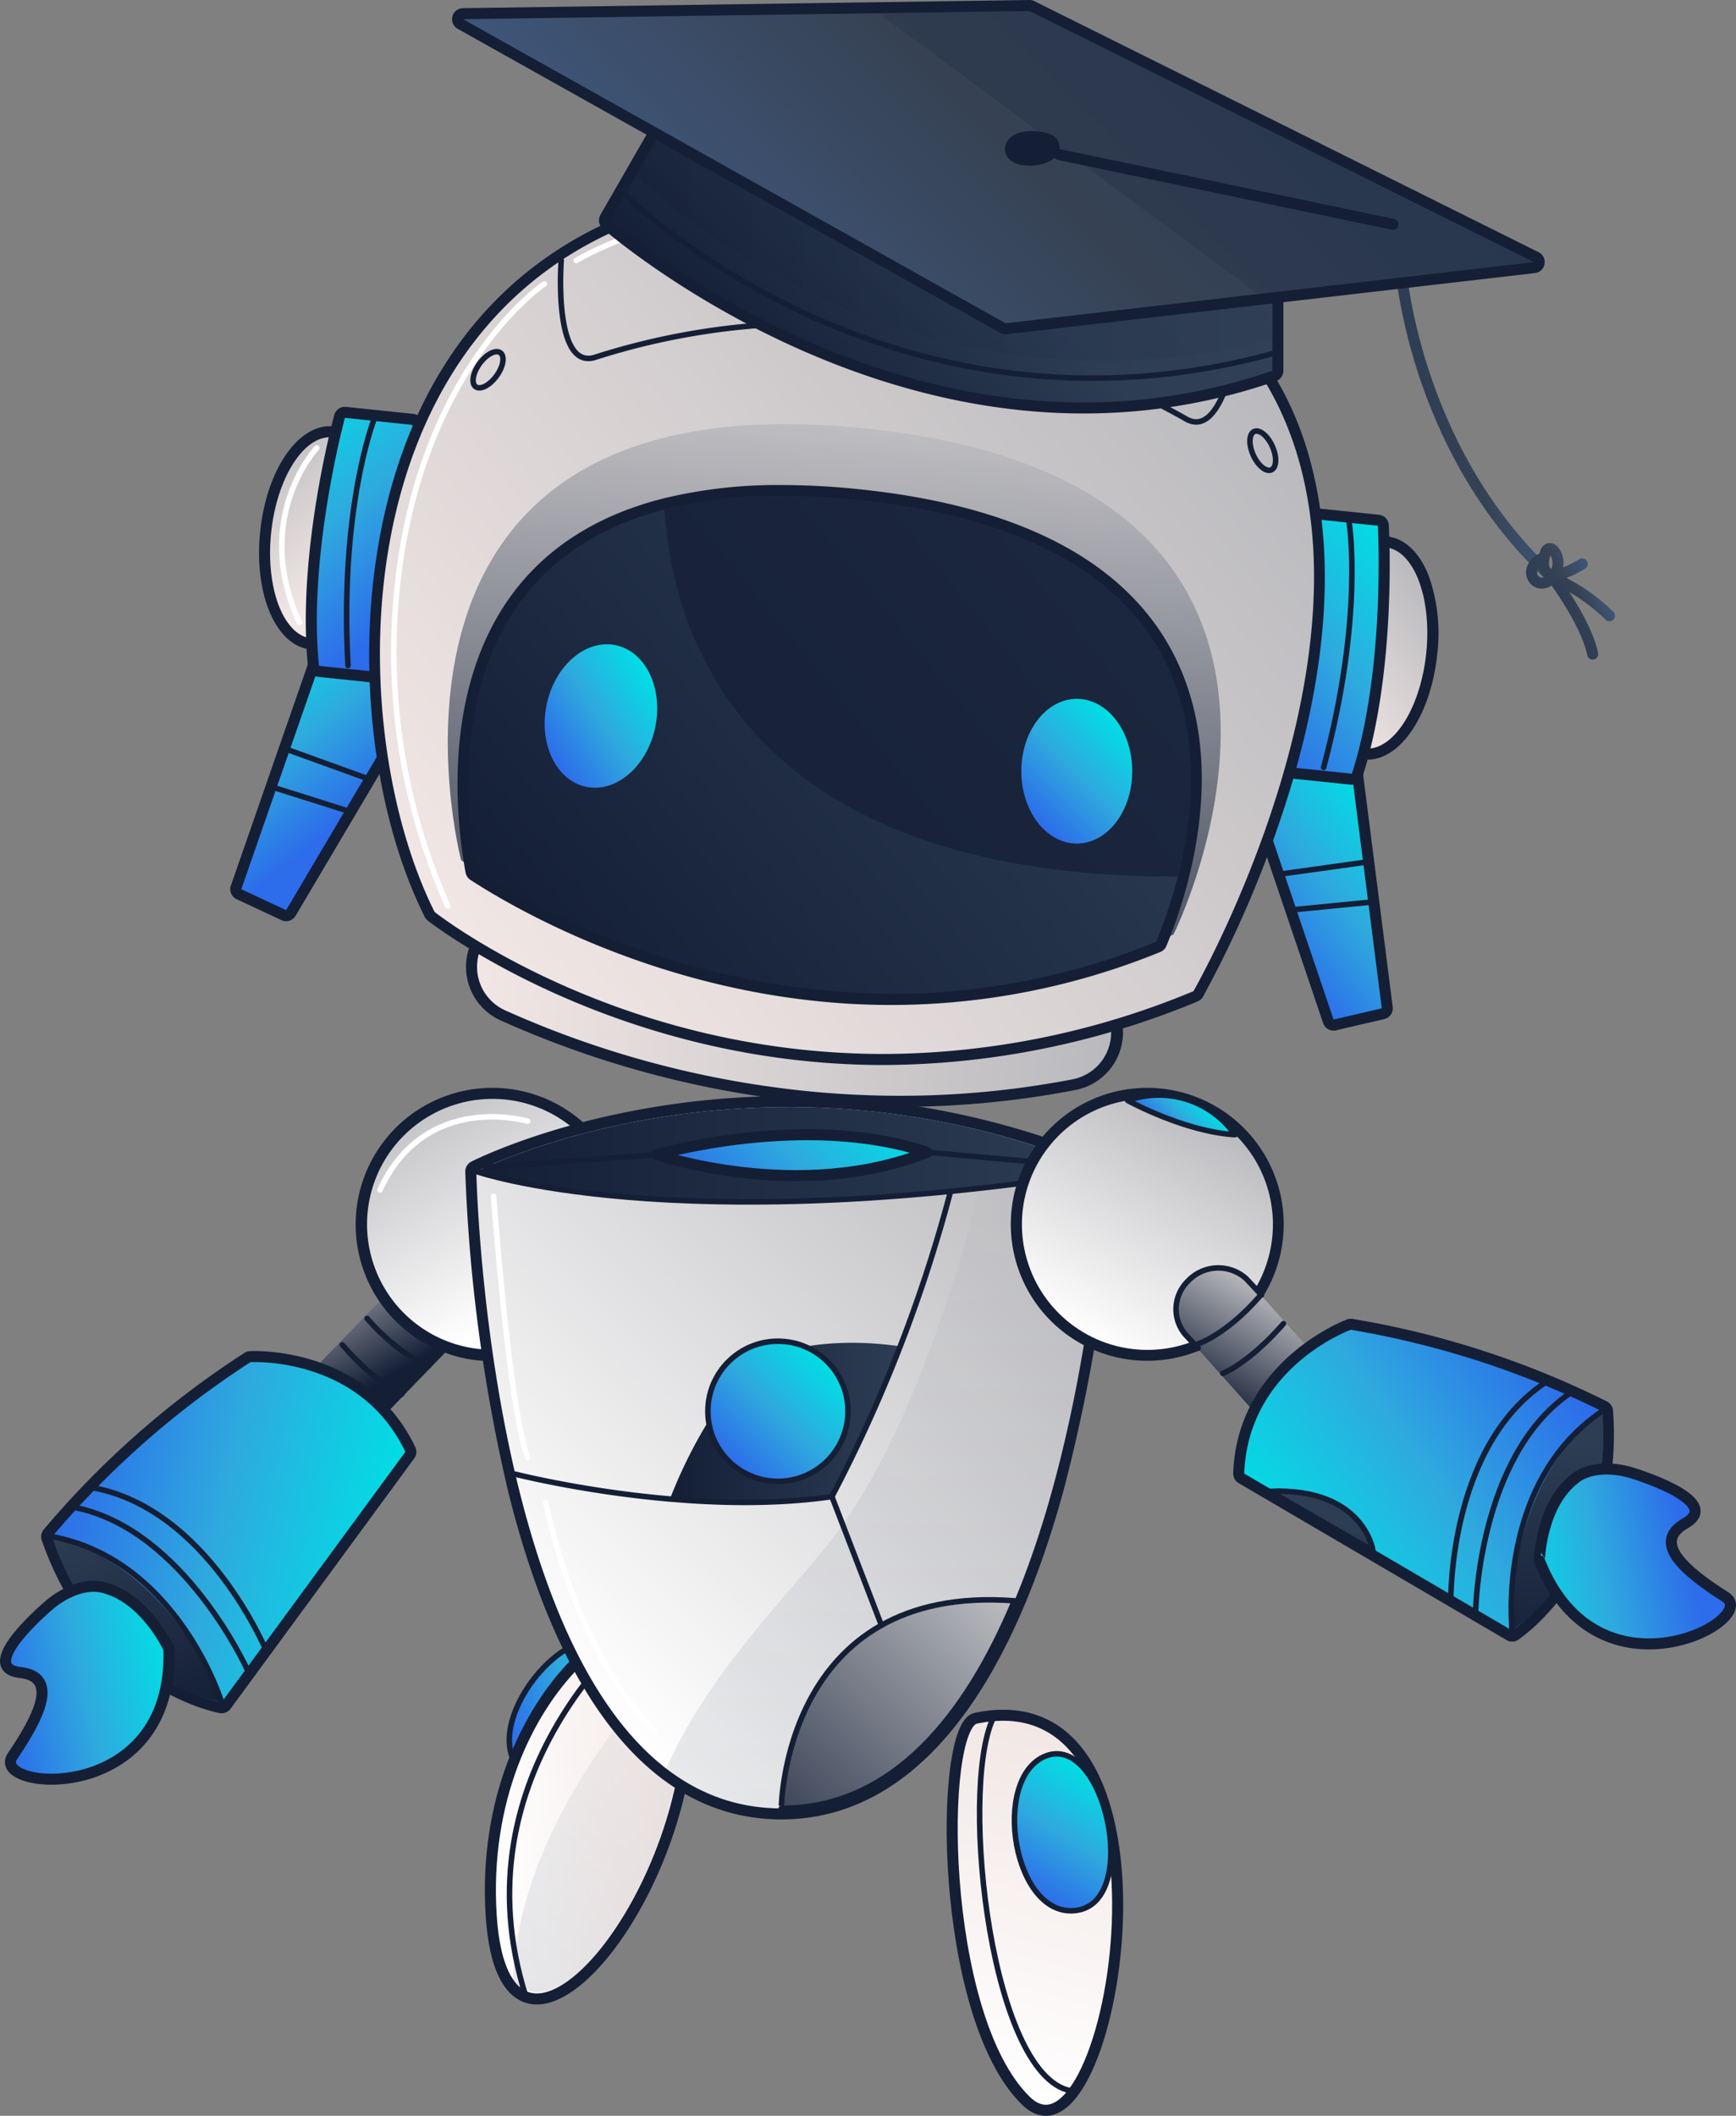 <svg xmlns="http://www.w3.org/2000/svg" xmlns:xlink="http://www.w3.org/1999/xlink" width="170.142" height="207.351" viewBox="0 0 170.142 207.351">
  <rect x="0" y="0" width="170.142" height="207.351" fill="#808080" stroke="none"/>
  <defs>
    <linearGradient id="linear-gradient" x1="11138.176" y1="1120.081" x2="11147.303" y2="1110.954" gradientTransform="matrix(-0.965, -0.262, -0.262, 0.965, 11731.487, 1598.843)" gradientUnits="userSpaceOnUse">
      <stop offset="0" stop-color="#141f36"/>
      <stop offset="1" stop-color="#b9b9bd"/>
    </linearGradient>
    <linearGradient id="linear-gradient-2" x1="11654.296" y1="1637.14" x2="11672.438" y2="1618.998" gradientTransform="matrix(-0.965, -0.262, -0.262, 0.965, 11731.487, 1598.843)" gradientUnits="userSpaceOnUse">
      <stop offset="0" stop-color="#fff"/>
      <stop offset="1" stop-color="#b9b9bd"/>
    </linearGradient>
    <linearGradient id="linear-gradient-3" x1="807.681" y1="6173.466" x2="831.17" y2="6149.977" gradientTransform="translate(4740.621 -3896.415) rotate(56.965)" gradientUnits="userSpaceOnUse">
      <stop offset="0" stop-color="#2d6cea"/>
      <stop offset="0.498" stop-color="#2eaade"/>
      <stop offset="1" stop-color="#00dfe5"/>
    </linearGradient>
    <linearGradient id="linear-gradient-4" x1="10274.564" y1="-3821.418" x2="10296.643" y2="-3821.418" gradientTransform="translate(8168.824 7499.384) rotate(-117.629)" gradientUnits="userSpaceOnUse">
      <stop offset="0" stop-color="#141f36"/>
      <stop offset="1" stop-color="#2d3d54"/>
    </linearGradient>
    <linearGradient id="linear-gradient-5" x1="-689.947" y1="3746.946" x2="-677.579" y2="3734.578" gradientTransform="translate(2628.248 -2591.446) rotate(33.19)" xlink:href="#linear-gradient-3"/>
    <linearGradient id="linear-gradient-6" x1="417.156" y1="3870.929" x2="426.64" y2="3861.445" gradientTransform="matrix(0.842, 0.54, -0.54, 0.842, 1788.8, -3314.204)" xlink:href="#linear-gradient-3"/>
    <linearGradient id="linear-gradient-7" x1="765.623" y1="4501.537" x2="780.744" y2="4486.416" gradientTransform="translate(2326.71 -3778.079) rotate(39.6)" gradientUnits="userSpaceOnUse">
      <stop offset="0" stop-color="#fff"/>
      <stop offset="1" stop-color="#f2e7e5"/>
    </linearGradient>
    <linearGradient id="linear-gradient-8" x1="776.206" y1="4511.673" x2="776.206" y2="4477.481" gradientTransform="translate(2326.71 -3778.079) rotate(39.6)" xlink:href="#linear-gradient"/>
    <linearGradient id="linear-gradient-9" x1="51.262" y1="160.253" x2="102.83" y2="108.684" gradientTransform="matrix(1, 0, 0, 1, 0, 0)" xlink:href="#linear-gradient-2"/>
    <linearGradient id="linear-gradient-10" x1="86.735" y1="177.221" x2="86.735" y2="111.499" gradientTransform="matrix(1, 0, 0, 1, 0, 0)" xlink:href="#linear-gradient"/>
    <linearGradient id="linear-gradient-11" x1="1420.653" y1="-2470.942" x2="1446.547" y2="-2496.836" gradientTransform="matrix(0.871, -0.491, 0.491, 0.871, 71.319, 3055.046)" xlink:href="#linear-gradient-7"/>
    <linearGradient id="linear-gradient-12" x1="511.694" y1="-1051.892" x2="521.076" y2="-1061.274" gradientTransform="matrix(0.976, -0.218, 0.218, 0.976, -169.756, 1323.3)" xlink:href="#linear-gradient-3"/>
    <linearGradient id="linear-gradient-13" x1="-49.559" y1="710.073" x2="14.067" y2="710.073" gradientTransform="matrix(0.995, 0.104, -0.104, 0.995, 169.056, -604.601)" gradientUnits="userSpaceOnUse">
      <stop offset="0" stop-color="#f2e7e5"/>
      <stop offset="1" stop-color="#b9b9bd"/>
    </linearGradient>
    <linearGradient id="linear-gradient-14" x1="29.372" y1="673.983" x2="41.253" y2="662.102" xlink:href="#linear-gradient-13"/>
    <linearGradient id="linear-gradient-15" x1="26.136" y1="696.554" x2="38.617" y2="684.074" gradientTransform="matrix(0.995, 0.104, -0.104, 0.995, 169.056, -604.601)" xlink:href="#linear-gradient-3"/>
    <linearGradient id="linear-gradient-16" x1="22.857" y1="676.472" x2="39.153" y2="660.176" gradientTransform="matrix(0.995, 0.104, -0.104, 0.995, 169.056, -604.601)" xlink:href="#linear-gradient-3"/>
    <linearGradient id="linear-gradient-17" x1="11632.812" y1="673.986" x2="11644.698" y2="662.1" gradientTransform="matrix(-0.995, -0.104, -0.104, 0.995, 11676.761, 597.301)" xlink:href="#linear-gradient-13"/>
    <linearGradient id="linear-gradient-18" x1="11629.578" y1="696.554" x2="11642.059" y2="684.074" gradientTransform="matrix(-0.995, -0.104, -0.104, 0.995, 11676.761, 597.301)" xlink:href="#linear-gradient-3"/>
    <linearGradient id="linear-gradient-19" x1="11626.3" y1="676.472" x2="11642.595" y2="660.176" gradientTransform="matrix(-0.995, -0.104, -0.104, 0.995, 11676.761, 597.301)" xlink:href="#linear-gradient-3"/>
    <linearGradient id="linear-gradient-20" x1="-50.199" y1="707.61" x2="18.616" y2="638.795" xlink:href="#linear-gradient-13"/>
    <linearGradient id="linear-gradient-21" x1="-16.535" y1="707.077" x2="-16.535" y2="651.84" gradientTransform="matrix(0.995, 0.104, -0.104, 0.995, 169.056, -604.601)" xlink:href="#linear-gradient"/>
    <linearGradient id="linear-gradient-22" x1="-40.194" y1="709.502" x2="7.125" y2="662.183" gradientTransform="matrix(0.995, 0.104, -0.104, 0.995, 169.056, -604.601)" xlink:href="#linear-gradient-4"/>
    <linearGradient id="linear-gradient-23" x1="76.271" y1="176.916" x2="97.865" y2="155.322" gradientTransform="matrix(1, 0, 0, 1, 0, 0)" xlink:href="#linear-gradient"/>
    <linearGradient id="linear-gradient-24" x1="46.682" y1="113.156" x2="108.185" y2="113.156" gradientTransform="matrix(1, 0, 0, 1, 0, 0)" xlink:href="#linear-gradient-4"/>
    <linearGradient id="linear-gradient-25" x1="70.926" y1="119.724" x2="84.293" y2="106.357" gradientTransform="matrix(1, 0, 0, 1, 0, 0)" xlink:href="#linear-gradient-3"/>
    <linearGradient id="linear-gradient-26" x1="65.689" y1="139.484" x2="88.202" y2="139.484" gradientTransform="matrix(1, 0, 0, 1, 0, 0)" xlink:href="#linear-gradient-4"/>
    <linearGradient id="linear-gradient-27" x1="71.389" y1="143.161" x2="81.099" y2="133.451" gradientTransform="matrix(1, 0, 0, 1, 0, 0)" xlink:href="#linear-gradient-3"/>
    <linearGradient id="linear-gradient-28" x1="1324.548" y1="-2563.114" x2="1328.832" y2="-2563.114" gradientTransform="translate(170.204 2945.681) rotate(-27.657)" gradientUnits="userSpaceOnUse">
      <stop offset="0" stop-color="#2d3d54"/>
      <stop offset="0.498" stop-color="#364254"/>
      <stop offset="1" stop-color="#3f5679"/>
    </linearGradient>
    <linearGradient id="linear-gradient-29" x1="320.808" y1="-696.186" x2="332.396" y2="-696.186" gradientTransform="translate(-91.817 772.876) rotate(-7.24)" xlink:href="#linear-gradient-28"/>
    <linearGradient id="linear-gradient-30" x1="1322.836" y1="-2568.59" x2="1328.832" y2="-2568.59" xlink:href="#linear-gradient-28"/>
    <linearGradient id="linear-gradient-31" x1="77.92" y1="40.486" x2="112.438" y2="5.968" gradientUnits="userSpaceOnUse">
      <stop offset="0" stop-color="#141f36"/>
      <stop offset="0.498" stop-color="#2d3d54"/>
      <stop offset="1" stop-color="#364254"/>
    </linearGradient>
    <linearGradient id="linear-gradient-32" x1="62.303" y1="21.904" x2="124.701" y2="21.904" gradientTransform="matrix(1, 0, 0, 1, 0, 0)" xlink:href="#linear-gradient-4"/>
    <linearGradient id="linear-gradient-33" x1="77.188" y1="34.447" x2="118.513" y2="-6.878" gradientUnits="userSpaceOnUse">
      <stop offset="0" stop-color="#3f5679"/>
      <stop offset="0.502" stop-color="#364254"/>
      <stop offset="1" stop-color="#2d3d54"/>
    </linearGradient>
    <linearGradient id="linear-gradient-34" x1="-33.927" y1="1391.504" x2="-24.993" y2="1382.569" gradientTransform="translate(1445.932 99.628) rotate(90)" xlink:href="#linear-gradient-3"/>
    <linearGradient id="linear-gradient-35" x1="96.952" y1="60.353" x2="105.886" y2="51.418" gradientTransform="translate(4.115 19.692)" xlink:href="#linear-gradient-3"/>
    <linearGradient id="linear-gradient-36" x1="-849.471" y1="-1750.825" x2="-831.329" y2="-1768.967" gradientTransform="translate(1383.852 1598.843) rotate(-15.161)" xlink:href="#linear-gradient-2"/>
    <linearGradient id="linear-gradient-37" x1="-837.191" y1="-1739.483" x2="-828.394" y2="-1748.28" gradientTransform="translate(1383.852 1598.843) rotate(-15.161)" xlink:href="#linear-gradient"/>
    <linearGradient id="linear-gradient-38" x1="4914.318" y1="-5043.81" x2="4937.807" y2="-5067.299" gradientTransform="matrix(-0.168, 0.986, 0.986, 0.168, 5952.016, -3863.603)" xlink:href="#linear-gradient-3"/>
    <linearGradient id="linear-gradient-39" x1="7249.931" y1="7756.024" x2="7255.113" y2="7756.024" gradientTransform="matrix(0.074, -0.997, -0.997, -0.074, 7325.933, 7957.106)" xlink:href="#linear-gradient-4"/>
    <linearGradient id="linear-gradient-40" x1="7243.145" y1="7732.901" x2="7265.224" y2="7732.901" gradientTransform="matrix(0.074, -0.997, -0.997, -0.074, 7325.933, 7957.106)" xlink:href="#linear-gradient-4"/>
    <linearGradient id="linear-gradient-41" x1="7590.349" y1="-4862.843" x2="7602.717" y2="-4875.211" gradientTransform="matrix(-0.551, 0.835, 0.835, 0.551, 8408.75, -3503.712)" xlink:href="#linear-gradient-3"/>
    <linearGradient id="linear-gradient-42" x1="113.988" y1="111.315" x2="117.665" y2="107.638" gradientTransform="matrix(1, 0, 0, 1, 0, 0)" xlink:href="#linear-gradient-3"/>
  </defs>
  <g id="Camada_2" data-name="Camada 2">
    <g id="Infos">
      <g>
        <g>
          <line x1="44.195" y1="126.138" x2="32.163" y2="138.565" fill="none" stroke-linecap="round" stroke-linejoin="round" stroke-width="8.115" stroke="url(#linear-gradient)"/>
          <g>
            <path d="M48.27,132.817a12.834,12.834,0,1,1,12.377-9.478A12.861,12.861,0,0,1,48.27,132.817Z" fill="url(#linear-gradient-2)"/>
            <path d="M48.256,107.691A12.291,12.291,0,1,1,36.401,116.77a12.3,12.3,0,0,1,11.854-9.079m.001-1.082h0a13.393,13.393,0,1,0,3.504.468,13.395,13.395,0,0,0-3.504-.468Z" fill="#141f36"/>
          </g>
          <path d="M42.018,133.845s-2.748-.869-6.047-4.637" fill="none" stroke="#141f36" stroke-linecap="round" stroke-linejoin="round" stroke-width="0.541"/>
          <path d="M39.375,136.629s-2.445-.955-5.823-4.836" fill="none" stroke="#141f36" stroke-linecap="round" stroke-linejoin="round" stroke-width="0.541"/>
          <g>
            <path d="M21.626,167.353c-.12-.022-12.071-2.361-17.024-16.582a.539.539,0,0,1,.089-.516,89.481,89.481,0,0,1,19.565-17.219.543.543,0,0,1,.256-.083s.17-.011.475-.011c1.818,0,11.099.44,15.225,9.11a.54.54,0,0,1-.052.552l-18,24.536a.54.54,0,0,1-.436.221A.55.55,0,0,1,21.626,167.353Z" fill="url(#linear-gradient-3)"/>
            <path d="M24.987,133.483c2.061,0,10.788.503,14.737,8.801L21.723,166.82S10.02,164.681,5.113,150.593a88.106,88.106,0,0,1,19.432-17.101s.158-.01.442-.01m0-1.082c-.327,0-.508.012-.508.012a1.097,1.097,0,0,0-.513.166A88.287,88.287,0,0,0,4.268,149.917a1.082,1.082,0,0,0-.177,1.033c5.056,14.516,16.934,16.843,17.438,16.935a1.081,1.081,0,0,0,1.067-.424l18.001-24.536a1.082,1.082,0,0,0,.105-1.105c-4.266-8.964-13.838-9.418-15.713-9.418Z" fill="#141f36"/>
          </g>
          <path d="M26.148,161.904s-5.765-14.072-17.086-16.11" fill="none" stroke="#141f36" stroke-linecap="round" stroke-linejoin="round" stroke-width="0.541"/>
          <path d="M24.234,163.618s-6.207-13.704-16.82-15.869" fill="none" stroke="#141f36" stroke-linecap="round" stroke-linejoin="round" stroke-width="0.541"/>
          <path d="M21.723,166.82s-4.507-13.162-16.61-16.227C5.113,150.593,8.837,163.938,21.723,166.82Z" fill="url(#linear-gradient-4)"/>
          <path d="M10.147,155.578c-2.634-.664-5.225,1.635-5.225,1.635s-7.431,6.191-2.936,6.694c3.873.433,1.764,4.474-.762,8.196-2.309,3.402,15.852,4.996,15.328-10.512C16.552,161.59,14.307,156.627,10.147,155.578Z" stroke="#141f36" stroke-linecap="round" stroke-linejoin="round" stroke-width="1.082" fill="url(#linear-gradient-5)"/>
          <path d="M21.723,166.82s-4.274-13.909-16.61-16.227" fill="none" stroke="#141f36" stroke-linecap="round" stroke-linejoin="round" stroke-width="0.541"/>
          <path d="M51.717,109.881s-9.992-2.985-14.477,6.732" fill="none" stroke="#fff" stroke-linecap="round" stroke-linejoin="round" stroke-width="0.541"/>
        </g>
        <g>
          <path d="M60.231,160.958c-5.403-2.461-13.875,9.156-8.704,12.956S65.846,163.516,60.231,160.958Z" stroke="#141f36" stroke-linecap="round" stroke-linejoin="round" stroke-width="0.541" fill="url(#linear-gradient-6)"/>
          <path d="M66.933,161.568c-1.859-8.291-20.161,3.632-18.8,26.039S71.542,182.126,66.933,161.568Z" stroke="#141f36" stroke-linecap="round" stroke-linejoin="round" stroke-width="1.082" fill="url(#linear-gradient-7)"/>
          <path d="M62.942,159.003s-18.475,14.551-11.386,36.711" fill="none" stroke="#141f36" stroke-linecap="round" stroke-linejoin="round" stroke-width="0.541"/>
          <g opacity="0.1">
            <path d="M50.261,193.969c.662-14.3,11.3-26.697,15.718-31.251.04.118.073.245.104.375C69.74,179.409,55.468,200.649,50.261,193.969Z" fill="url(#linear-gradient-8)"/>
          </g>
        </g>
        <g>
          <path d="M76.575,177.763c-11.998,0-21.065-10.934-26.221-31.619a161.618,161.618,0,0,1-4.213-31.329.541.541,0,0,1,.295-.493c.126-.064,12.724-6.37,30.868-6.37a79.487,79.487,0,0,1,31.091,6.354.541.541,0,0,1,.33.524,163.351,163.351,0,0,1-5.074,31.328C97.929,166.834,88.566,177.763,76.575,177.763Z" fill="url(#linear-gradient-9)"/>
          <path d="M77.304,108.493a78.891,78.891,0,0,1,30.88,6.311s-2.942,62.417-31.609,62.417-29.893-62.417-29.893-62.417,12.398-6.311,30.622-6.311m0-1.082c-18.273,0-30.597,6.167-31.113,6.429a1.082,1.082,0,0,0-.591.986,162.224,162.224,0,0,0,4.229,31.449c5.224,20.953,14.472,32.029,26.747,32.029,12.26,0,21.803-11.066,27.597-32.002a163.996,163.996,0,0,0,5.093-31.446,1.082,1.082,0,0,0-.66-1.048,80.021,80.021,0,0,0-31.302-6.396Z" fill="#141f36"/>
        </g>
        <g opacity="0.1">
          <path d="M108.185,114.804s-2.943,62.417-31.609,62.417a18.067,18.067,0,0,1-11.29-3.906c4.75-10.625,13.6-18.404,17.728-24.484,8.472-12.48,12.994-32.534,12.994-32.534a14.955,14.955,0,0,1,2.802-4.798A80.509,80.509,0,0,1,108.185,114.804Z" fill="url(#linear-gradient-10)"/>
        </g>
        <g>
          <path d="M95.621,168.39c-3.654.765-3.599,29.192,4.937,37.494S117.521,163.804,95.621,168.39Z" stroke="#141f36" stroke-linecap="round" stroke-linejoin="round" stroke-width="1.082" fill="url(#linear-gradient-11)"/>
          <path d="M97.278,168.512c-3.256,7.267-.128,35.665,7.993,36.432" fill="none" stroke="#141f36" stroke-linecap="round" stroke-linejoin="round" stroke-width="0.541"/>
          <path d="M102.532,172.072c-5.491,2.083-3.228,16.125,3.042,15.137S108.239,169.907,102.532,172.072Z" stroke="#141f36" stroke-linecap="round" stroke-linejoin="round" stroke-width="0.541" fill="url(#linear-gradient-12)"/>
        </g>
        <g>
          <g>
            <path d="M88.208,107.93a92.426,92.426,0,0,1-9.568-.501,96.174,96.174,0,0,1-29.363-7.926A5.213,5.213,0,1,1,53.58,90.007a84.554,84.554,0,0,0,34.607,7.498,79.553,79.553,0,0,0,15.067-1.439,5.213,5.213,0,0,1,1.979,10.237A89.93,89.93,0,0,1,88.208,107.93Z" fill="url(#linear-gradient-13)"/>
            <path d="M51.431,90.082a4.658,4.658,0,0,1,1.926.417,85.682,85.682,0,0,0,34.831,7.547,79.806,79.806,0,0,0,15.169-1.449,4.672,4.672,0,0,1,1.774,9.174,89.06,89.06,0,0,1-16.924,1.617,91.531,91.531,0,0,1-9.51-.498A95.719,95.719,0,0,1,49.5,99.01a4.672,4.672,0,0,1,1.931-8.928m0-1.082a5.754,5.754,0,0,0-2.378,10.995,96.716,96.716,0,0,0,29.53,7.972,93.022,93.022,0,0,0,9.622.504,90.456,90.456,0,0,0,17.129-1.637,5.754,5.754,0,1,0-2.184-11.298,79.026,79.026,0,0,1-14.964,1.429,84.009,84.009,0,0,1-34.384-7.45,5.712,5.712,0,0,0-2.372-.514Z" fill="#141f36"/>
          </g>
          <g>
            <g>
              <path d="M134.024,73.906a3.192,3.192,0,0,1-.327-.017c-1.548-.162-2.856-1.44-3.683-3.6a16.391,16.391,0,0,1-.77-7.371c.586-5.605,3.292-9.832,6.297-9.832a3.19,3.19,0,0,1,.326.017c3.105.325,5.061,5.144,4.452,10.972-.585,5.605-3.292,9.832-6.296,9.832Z" fill="url(#linear-gradient-14)"/>
              <path d="M135.541,53.627a2.604,2.604,0,0,1,.27.014c2.761.288,4.539,4.934,3.97,10.377-.55,5.265-3.094,9.347-5.759,9.347a2.607,2.607,0,0,1-.27-.014c-2.761-.288-4.538-4.934-3.97-10.377.55-5.265,3.094-9.347,5.759-9.347m0-1.082c-3.282,0-6.22,4.435-6.835,10.316-.64,6.13,1.527,11.21,4.934,11.566a3.688,3.688,0,0,0,.383.02c3.282,0,6.22-4.435,6.835-10.316a16.939,16.939,0,0,0-.802-7.62c-.903-2.36-2.37-3.761-4.132-3.945a3.684,3.684,0,0,0-.383-.02Z" fill="#141f36"/>
            </g>
            <g>
              <path d="M130.701,100.459a.541.541,0,0,1-.512-.368l-8.96-26.485a.541.541,0,0,1,.512-.714.562.562,0,0,1,.117.013l10.754,2.391a.541.541,0,0,1,.419.46l2.929,22.993a.541.541,0,0,1-.413.595l-4.723,1.102A.539.539,0,0,1,130.701,100.459Z" fill="url(#linear-gradient-15)"/>
              <path d="M121.741,73.433l10.754,2.391,2.929,22.992-4.723,1.101-8.96-26.485m0-1.082a1.082,1.082,0,0,0-1.025,1.429l8.96,26.485a1.081,1.081,0,0,0,1.27.707l4.723-1.101a1.082,1.082,0,0,0,.828-1.19L133.569,75.687a1.082,1.082,0,0,0-.838-.919l-10.754-2.391a1.085,1.085,0,0,0-.235-.026Z" fill="#141f36"/>
            </g>
            <g>
              <path d="M125.847,75.673a.541.541,0,0,1-.485-.524c-.019-.76-.434-18.678,2.598-24.562a.54.54,0,0,1,.481-.293c.019,0,6.649.691,6.649.691a.541.541,0,0,1,.484.507c.008.141.76,14.157-2.563,24.497a.541.541,0,0,1-.515.376C132.477,76.365,125.847,75.673,125.847,75.673Z" fill="url(#linear-gradient-16)"/>
              <path d="M128.442,50.834l6.592.689s.792,13.937-2.538,24.301l-6.592-.689s-.466-18.472,2.538-24.301m0-1.082a1.082,1.082,0,0,0-.961.586c-3.095,6.007-2.677,24.059-2.658,24.824a1.082,1.082,0,0,0,.969,1.049l6.592.689a1.106,1.106,0,0,0,.113.006,1.082,1.082,0,0,0,1.029-.751c3.353-10.436,2.621-24.117,2.588-24.694a1.082,1.082,0,0,0-.968-1.015l-6.592-.689a1.092,1.092,0,0,0-.113-.006Z" fill="#141f36"/>
            </g>
            <path d="M132.228,51.229s1.487,9.146-2.504,23.978" fill="none" stroke="#141f36" stroke-linecap="round" stroke-linejoin="round" stroke-width="0.541"/>
            <line x1="125.861" y1="85.61" x2="133.605" y2="84.529" fill="none" stroke="#141f36" stroke-linecap="round" stroke-linejoin="round" stroke-width="0.541"/>
            <line x1="127.051" y1="89.128" x2="134.102" y2="88.435" fill="none" stroke="#141f36" stroke-linecap="round" stroke-linejoin="round" stroke-width="0.541"/>
          </g>
          <g>
            <g>
              <path d="M30.817,63.127A3.188,3.188,0,0,1,30.49,63.11c-1.548-.162-2.857-1.44-3.683-3.6a16.392,16.392,0,0,1-.769-7.371c.586-5.605,3.292-9.832,6.297-9.832a3.19,3.19,0,0,1,.326.017c3.105.325,5.061,5.144,4.452,10.972C36.528,58.9,33.821,63.127,30.817,63.127Z" fill="url(#linear-gradient-17)"/>
              <path d="M32.335,42.848a2.607,2.607,0,0,1,.27.014c2.761.288,4.539,4.934,3.97,10.377-.55,5.265-3.094,9.347-5.759,9.347a2.577,2.577,0,0,1-.27-.014c-2.761-.288-4.539-4.934-3.97-10.377.55-5.265,3.094-9.347,5.759-9.347m0-1.082h0c-3.282.001-6.221,4.436-6.835,10.316-.64,6.13,1.527,11.21,4.934,11.566a3.691,3.691,0,0,0,.383.02c3.282,0,6.22-4.435,6.835-10.316a16.939,16.939,0,0,0-.802-7.62c-.903-2.36-2.37-3.761-4.132-3.945a3.681,3.681,0,0,0-.382-.02Z" fill="#141f36"/>
            </g>
            <g>
              <path d="M28.042,89.737a.543.543,0,0,1-.229-.051L23.42,87.632a.541.541,0,0,1-.282-.668L30.755,65.073A.541.541,0,0,1,31.26,64.71l11.022-.117a.54.54,0,0,1,.465.816l-14.24,24.061A.54.54,0,0,1,28.042,89.737Z" fill="url(#linear-gradient-18)"/>
              <path d="M42.282,65.134h.005m-.005,0-14.24,24.061L23.649,87.142l7.617-21.891,11.016-.117m0-1.082h-.013l-11.015.117a1.082,1.082,0,0,0-1.01.726L22.627,86.786a1.082,1.082,0,0,0,.563,1.336l4.393,2.054a1.082,1.082,0,0,0,1.389-.429l14.21-24.012a1.081,1.081,0,0,0-.897-1.683h-.005Zm0,2.164h0Z" fill="#141f36"/>
            </g>
            <g>
              <path d="M31.21,65.789a.541.541,0,0,1-.482-.482c-1.115-10.804,2.517-24.363,2.554-24.498a.54.54,0,0,1,.521-.4c.019,0,6.649.692,6.649.692a.541.541,0,0,1,.465.395c1.751,6.385-2.358,23.83-2.534,24.569a.541.541,0,0,1-.526.416C37.84,66.48,31.21,65.789,31.21,65.789Z" fill="url(#linear-gradient-19)"/>
              <path d="M33.804,40.95l6.592.689c1.735,6.324-2.538,24.301-2.538,24.301l-6.592-.688C30.149,54.422,33.804,40.95,33.804,40.95m-.001-1.082a1.082,1.082,0,0,0-1.044.799c-.151.558-3.695,13.792-2.57,24.696a1.082,1.082,0,0,0,.964.965l6.592.688a1.081,1.081,0,0,0,1.165-.826c.177-.745,4.316-18.321,2.529-24.838a1.082,1.082,0,0,0-.931-.79l-6.592-.689a1.075,1.075,0,0,0-.113-.006Z" fill="#141f36"/>
            </g>
            <path d="M36.61,41.243s-3.345,8.642-2.504,23.978" fill="none" stroke="#141f36" stroke-linecap="round" stroke-linejoin="round" stroke-width="0.541"/>
            <line x1="35.735" y1="76.197" x2="28.382" y2="73.539" fill="none" stroke="#141f36" stroke-linecap="round" stroke-linejoin="round" stroke-width="0.541"/>
            <line x1="33.843" y1="79.393" x2="27.088" y2="77.258" fill="none" stroke="#141f36" stroke-linecap="round" stroke-linejoin="round" stroke-width="0.541"/>
          </g>
          <g>
            <path d="M86.609,103.831A77.341,77.341,0,0,1,42.257,89.795a.554.554,0,0,1-.147-.182c-6.856-13.704-8.095-37.353,1.702-53.209,7.355-11.905,19.993-18.198,36.545-18.198a76.51,76.51,0,0,1,8.56.503c18.521,2.098,30.844,8.963,36.626,20.404,11.76,23.274-7.906,57.949-8.106,58.296a.54.54,0,0,1-.264.23,80.406,80.406,0,0,1-30.559,6.192Z" fill="url(#linear-gradient-20)"/>
            <path d="M80.357,18.746a75.625,75.625,0,0,1,8.499.5c68.479,7.756,28.111,77.892,28.111,77.892a79.582,79.582,0,0,1-30.358,6.152c-26.487,0-44.016-13.92-44.016-13.92C32.101,68.403,33.369,18.746,80.357,18.746m0-1.082c-16.75,0-29.547,6.382-37.006,18.455-9.896,16.017-8.648,39.9-1.725,53.736a1.081,1.081,0,0,0,.295.363c.178.141,18.131,14.154,44.689,14.154A80.955,80.955,0,0,0,117.377,98.14a1.082,1.082,0,0,0,.528-.462A109.223,109.223,0,0,0,126.46,77.292c4.653-15.364,4.503-28.651-.435-38.423-5.869-11.614-18.333-18.578-37.047-20.698a77.028,77.028,0,0,0-8.621-.507Z" fill="#141f36"/>
          </g>
          <g opacity="0.8">
            <path d="M115.01,91.585c-.567.243-1.126.479-1.692.705-32.37,13.132-59.99-2.645-66.617-6.966-.993-.639-1.51-1.03-1.51-1.03S32.722,36.545,84.895,41.995,115.01,91.585,115.01,91.585Z" fill="url(#linear-gradient-21)"/>
          </g>
          <g>
            <path d="M87.34,97.948c-20.653,0-36.556-9.315-40.938-12.171a.539.539,0,0,1-.236-.355c-1.288-6.97-3.736-30.165,18.812-36.008a46.801,46.801,0,0,1,11.645-1.34,73.548,73.548,0,0,1,7.597.417c13.957,1.458,23.639,5.932,28.777,13.297,5.524,7.919,4.659,17.562,2.96,24.257a49.002,49.002,0,0,1-2.136,6.451.541.541,0,0,1-.297.295A69.373,69.373,0,0,1,87.34,97.948Z" fill="url(#linear-gradient-22)"/>
            <path d="M76.622,48.615a72.646,72.646,0,0,1,7.54.414c34.563,3.61,34.326,24.831,31.268,36.883a48.402,48.402,0,0,1-2.111,6.377A68.64,68.64,0,0,1,87.34,97.407,77.407,77.407,0,0,1,46.697,85.324C45.391,78.25,43.053,55.654,65.113,49.937a46.002,46.002,0,0,1,11.51-1.322m.001-1.082h0A47.355,47.355,0,0,0,64.842,48.89c-23,5.961-20.518,29.545-19.21,36.631a1.081,1.081,0,0,0,.473.71C50.52,89.106,66.538,98.489,87.34,98.489a69.905,69.905,0,0,0,26.386-5.197,1.081,1.081,0,0,0,.593-.59,49.449,49.449,0,0,0,2.159-6.522c1.727-6.807,2.601-16.616-3.04-24.702-5.232-7.5-15.044-12.051-29.164-13.525a74.123,74.123,0,0,0-7.652-.42Z" fill="#141f36"/>
          </g>
          <path d="M115.431,85.912c-42.519.054-49.523-23.73-50.318-35.975,4.998-1.292,11.251-1.723,19.05-.908C118.726,52.639,118.489,73.86,115.431,85.912Z" fill="#141f36" opacity="0.7"/>
          <g>
            <path d="M55.005,25.531s-.839,10.857,3.356,9.473A69.806,69.806,0,0,1,87.905,32.178" fill="none" stroke="#141f36" stroke-linecap="round" stroke-linejoin="round" stroke-width="0.541"/>
            <path d="M121.469,32.473s-1.423,10.796-5.241,8.576a69.807,69.807,0,0,0-28.323-8.87" fill="none" stroke="#141f36" stroke-linecap="round" stroke-linejoin="round" stroke-width="0.541"/>
          </g>
          <ellipse cx="123.763" cy="44.168" rx="1.029" ry="2.058" transform="translate(-7.258 54.243) rotate(-24.038)" stroke-width="0.541" stroke="#141f36" stroke-linecap="round" stroke-linejoin="round" fill="none"/>
          <ellipse cx="47.832" cy="36.238" rx="2.058" ry="1.029" transform="translate(-9.588 53.672) rotate(-54.038)" stroke-width="0.541" stroke="#141f36" stroke-linecap="round" stroke-linejoin="round" fill="none"/>
        </g>
        <g opacity="0.8">
          <path d="M99.423,156.879c-4.708,11.241-11.909,20.34-22.849,20.34C76.574,177.219,76.754,155.161,99.423,156.879Z" fill="url(#linear-gradient-23)"/>
        </g>
        <path d="M108.185,114.804c-41.334,6.785-61.502,0-61.502,0S74.576,100.602,108.185,114.804Z" fill="url(#linear-gradient-24)"/>
        <path d="M99.423,156.879c-4.708,11.241-11.909,20.34-22.849,20.34C76.574,177.219,76.754,155.161,99.423,156.879Z" fill="none" stroke="#141f36" stroke-linecap="round" stroke-linejoin="round" stroke-width="0.541"/>
        <line x1="81.532" y1="146.666" x2="86.388" y2="159.279" fill="none" stroke="#141f36" stroke-linecap="round" stroke-linejoin="round" stroke-width="0.541"/>
        <path d="M46.682,114.804s19.019,6.711,61.502,0" fill="none" stroke="#141f36" stroke-linecap="round" stroke-linejoin="round" stroke-width="0.541"/>
        <path d="M90.861,112.924c-11.938-4.005-26.503.232-26.503.232S78.3,117.934,90.861,112.924Z" stroke="#141f36" stroke-linecap="round" stroke-linejoin="round" stroke-width="1.082" fill="url(#linear-gradient-25)"/>
        <path d="M81.528,146.584s2.756-3.577,6.673-14.646c-9.523-1.358-14.776,1.757-14.776,1.757a47.417,47.417,0,0,0-7.736,13.128S75.563,148.204,81.528,146.584Z" fill="url(#linear-gradient-26)"/>
        <path d="M50.506,144.47s16.744,4.274,31.026,2.196a142.777,142.777,0,0,0,11.62-29.862" fill="none" stroke="#141f36" stroke-linecap="round" stroke-linejoin="round" stroke-width="0.541"/>
        <circle cx="76.244" cy="138.305" r="6.866" stroke="#141f36" stroke-linecap="round" stroke-linejoin="round" stroke-width="0.541" fill="url(#linear-gradient-27)"/>
        <line x1="47.584" y1="114.382" x2="64.358" y2="113.156" fill="none" stroke="#141f36" stroke-linecap="round" stroke-linejoin="round" stroke-width="0.541"/>
        <line x1="90.861" y1="112.924" x2="107.157" y2="114.382" fill="none" stroke="#141f36" stroke-linecap="round" stroke-linejoin="round" stroke-width="0.541"/>
        <path d="M48.373,117.246s1.571,21.151,3.344,25.612" fill="none" stroke="#fff" stroke-linecap="round" stroke-linejoin="round" stroke-width="0.541"/>
        <path d="M53.481,147.236S56.185,161.64,64.236,169.733" fill="none" stroke="#fff" stroke-linecap="round" stroke-linejoin="round" stroke-width="0.541"/>
        <path d="M53.34,27.827s-12.53,8.411-14.496,30.612A61.14,61.14,0,0,0,43.887,88.79" fill="none" stroke="#fff" stroke-linecap="round" stroke-linejoin="round" stroke-width="0.541"/>
        <path d="M31.053,43.893s-6.43,6.834-1.703,17.125" fill="none" stroke="#fff" stroke-linecap="round" stroke-linejoin="round" stroke-width="0.541"/>
        <path d="M56.476,25.531s17.573-10.924,45.947-2.702" fill="none" stroke="#fff" stroke-linecap="round" stroke-linejoin="round" stroke-width="0.541"/>
        <g>
          <g>
            <path d="M157.74,60.343a18.287,18.287,0,0,0-5.579-3.748s3.299,4.364,3.932,7.503" fill="none" stroke-linecap="round" stroke-linejoin="round" stroke-width="1.082" stroke="url(#linear-gradient-28)"/>
            <path d="M137.257,25.976s1.172,17.688,14.402,30.208" fill="none" stroke-linecap="round" stroke-linejoin="round" stroke-width="1.082" stroke="url(#linear-gradient-29)"/>
            <path d="M150.975,54.794c-1.963,1.251-.167,3.357,1.186,1.802s-.213-3.763-.695-2.43-.343,3.484,3.611,1.095" fill="none" stroke-linecap="round" stroke-linejoin="round" stroke-width="1.082" stroke="url(#linear-gradient-30)"/>
          </g>
          <g>
            <path d="M106.198,39.98c-26.186-.002-46.569-17.809-46.772-17.988a.541.541,0,0,1-.11-.674l7.558-13.146A.541.541,0,0,1,67.343,7.9a.569.569,0,0,1,.098.009l57.357,10.555a.541.541,0,0,1,.443.532V36.327a.541.541,0,0,1-.364.511A56.875,56.875,0,0,1,106.204,39.98Z" fill="url(#linear-gradient-31)"/>
            <path d="M67.344,8.441l57.357,10.554V36.327a56.134,56.134,0,0,1-18.502,3.112c-26.284,0-46.413-17.852-46.413-17.852L67.344,8.441m0-1.082a1.082,1.082,0,0,0-.938.543L58.847,21.047a1.082,1.082,0,0,0,.22,1.349c.204.181,20.742,18.125,47.131,18.125a57.422,57.422,0,0,0,18.857-3.172,1.082,1.082,0,0,0,.728-1.022V18.995a1.082,1.082,0,0,0-.886-1.064L67.539,7.377a1.087,1.087,0,0,0-.196-.018Z" fill="#141f36"/>
          </g>
          <g opacity="0.4">
            <path d="M124.701,18.997V33.346c-36.541,8.848-59.809-14.062-62.398-16.14l5.04-8.766Z" fill="url(#linear-gradient-32)"/>
          </g>
          <g>
            <path d="M98.549,32.219a.537.537,0,0,1-.265-.069L45.123,2.354A.541.541,0,0,1,45.38,1.341l55.517-.8a.545.545,0,0,1,.241.057l49.416,24.605a.541.541,0,0,1-.179,1.022L98.611,32.216C98.591,32.218,98.57,32.219,98.549,32.219Z" fill="url(#linear-gradient-33)"/>
            <path d="M100.896,1.082l49.417,24.605L98.549,31.679,45.388,1.882l55.508-.8m0-1.082h-.016L45.372.8a1.082,1.082,0,0,0-.513,2.026L98.02,32.622a1.081,1.081,0,0,0,.653.131l51.764-5.992a1.082,1.082,0,0,0,.358-2.043L101.379.113A1.082,1.082,0,0,0,100.896,0Z" fill="#141f36"/>
          </g>
          <path d="M61.24,19.056s25.789,25.846,63.461,15.608" fill="none" stroke="#141f36" stroke-linecap="round" stroke-linejoin="round" stroke-width="0.541"/>
          <g opacity="0.2">
            <polygon points="150.246 25.686 123.298 28.803 86.101 1.294 100.83 1.08 150.246 25.686" fill="#141f36"/>
          </g>
          <g>
            <path d="M100.943,15.691a4.28,4.28,0,0,1-.57-.038c-1.299-.177-1.352-.896-1.337-1.113.046-.688.891-1.149,2.101-1.149a5.904,5.904,0,0,1,1.049.1c1.037.188,1.147.709,1.121,1.002-.07.778-1.27,1.198-2.364,1.198Z" fill="#141f36"/>
            <path d="M101.136,13.932a5.37,5.37,0,0,1,.952.091c1.461.265.329,1.127-1.146,1.127a3.689,3.689,0,0,1-.497-.033c-1.448-.197-1.006-1.185.69-1.185m0-1.082c-1.866,0-2.589.891-2.641,1.654-.016.238-.005,1.439,1.804,1.685a4.773,4.773,0,0,0,.643.043c1.367,0,2.803-.581,2.903-1.691.027-.3-.006-1.3-1.564-1.583a6.453,6.453,0,0,0-1.145-.108Z" fill="#141f36"/>
          </g>
          <line x1="103.8" y1="15.15" x2="136.522" y2="21.985" fill="none" stroke="#141f36" stroke-linecap="round" stroke-linejoin="round" stroke-width="1.082"/>
        </g>
        <ellipse cx="58.895" cy="70.168" rx="7.09" ry="5.436" transform="translate(-21.823 113.49) rotate(-78.214)" fill="url(#linear-gradient-34)"/>
        <ellipse cx="105.534" cy="75.578" rx="5.436" ry="7.09" fill="url(#linear-gradient-35)"/>
        <g>
          <g>
            <path d="M112.436,132.817a12.795,12.795,0,1,1,.001,0Z" fill="url(#linear-gradient-36)"/>
            <path d="M112.45,107.691a12.3,12.3,0,1,1-3.221.431,12.296,12.296,0,0,1,3.221-.431m0-1.082a13.374,13.374,0,1,0,12.899,9.877,13.406,13.406,0,0,0-12.899-9.877Z" fill="#141f36"/>
          </g>
          <line x1="119.404" y1="128.337" x2="128.543" y2="138.565" fill="none" stroke-linecap="round" stroke-linejoin="round" stroke-width="8.115" stroke="url(#linear-gradient-37)"/>
          <path d="M119.85,134.596s2.563-.998,5.941-4.878" fill="none" stroke="#141f36" stroke-linecap="round" stroke-linejoin="round" stroke-width="0.541"/>
          <path d="M117.363,131.727s2.748-.869,6.047-4.636" fill="none" stroke="#141f36" stroke-linecap="round" stroke-linejoin="round" stroke-width="0.541"/>
          <g>
            <path d="M148.202,160.335a.543.543,0,0,1-.274-.074L121.671,144.879a.541.541,0,0,1-.267-.486c.388-10.694,10.698-14.543,10.802-14.581a.541.541,0,0,1,.184-.032.534.534,0,0,1,.084.007,89.497,89.497,0,0,1,24.791,8.044.541.541,0,0,1,.286.439c1.095,15.019-8.948,21.907-9.049,21.974A.54.54,0,0,1,148.202,160.335Z" fill="url(#linear-gradient-38)"/>
            <path d="M132.39,130.32a88.107,88.107,0,0,1,24.622,7.989c1.085,14.878-8.81,21.485-8.81,21.485l-26.257-15.382C122.324,133.96,132.39,130.32,132.39,130.32m0-1.082a1.08,1.08,0,0,0-.368.065c-.107.039-10.758,4.016-11.159,15.07a1.082,1.082,0,0,0,.534.973l26.257,15.382a1.082,1.082,0,0,0,1.148-.034c.425-.284,10.406-7.133,9.288-22.463a1.082,1.082,0,0,0-.573-.877,88.284,88.284,0,0,0-24.96-8.101,1.084,1.084,0,0,0-.168-.013Z" fill="#141f36"/>
          </g>
          <path d="M142.189,157.036s-.291-15.204,9.293-21.566" fill="none" stroke="#141f36" stroke-linecap="round" stroke-linejoin="round" stroke-width="0.541"/>
          <path d="M144.626,157.85s.261-15.042,9.145-21.239" fill="none" stroke="#141f36" stroke-linecap="round" stroke-linejoin="round" stroke-width="0.541"/>
          <path d="M134.561,151.973s-.847-6.194-10.105-5.825Z" stroke="#141f36" stroke-miterlimit="10" stroke-width="0.541" fill="url(#linear-gradient-39)"/>
          <path d="M148.202,159.794s-1.084-13.87,8.81-21.485C157.012,138.309,158.887,152.036,148.202,159.794Z" fill="url(#linear-gradient-40)"/>
          <path d="M154.368,144.882c2.154-1.654,5.445-.573,5.445-.573s9.278,2.735,5.351,4.98c-3.384,1.934.156,4.807,3.951,7.221,3.469,2.207-12.57,10.874-18.24-3.568C150.874,152.942,150.965,147.495,154.368,144.882Z" stroke="#141f36" stroke-linecap="round" stroke-linejoin="round" stroke-width="1.082" fill="url(#linear-gradient-41)"/>
          <path d="M148.202,159.794s-1.595-14.463,8.81-21.485" fill="none" stroke="#141f36" stroke-linecap="round" stroke-linejoin="round" stroke-width="0.541"/>
          <path d="M110.519,107.846s5.517,3.047,10.52,3.357A9.133,9.133,0,0,0,110.519,107.846Z" stroke="#141f36" stroke-linecap="round" stroke-linejoin="round" stroke-width="0.541" fill="url(#linear-gradient-42)"/>
          <path d="M117.432,132.125l-1.229-1.303a3.842,3.842,0,0,1,.207-5.255,4.077,4.077,0,0,1,5.699-.281c.414.429,1.525,1.628,1.525,1.628" fill="none" stroke="#141f36" stroke-linecap="round" stroke-linejoin="round" stroke-width="0.541"/>
        </g>
      </g>
    </g>
  </g>
</svg>
